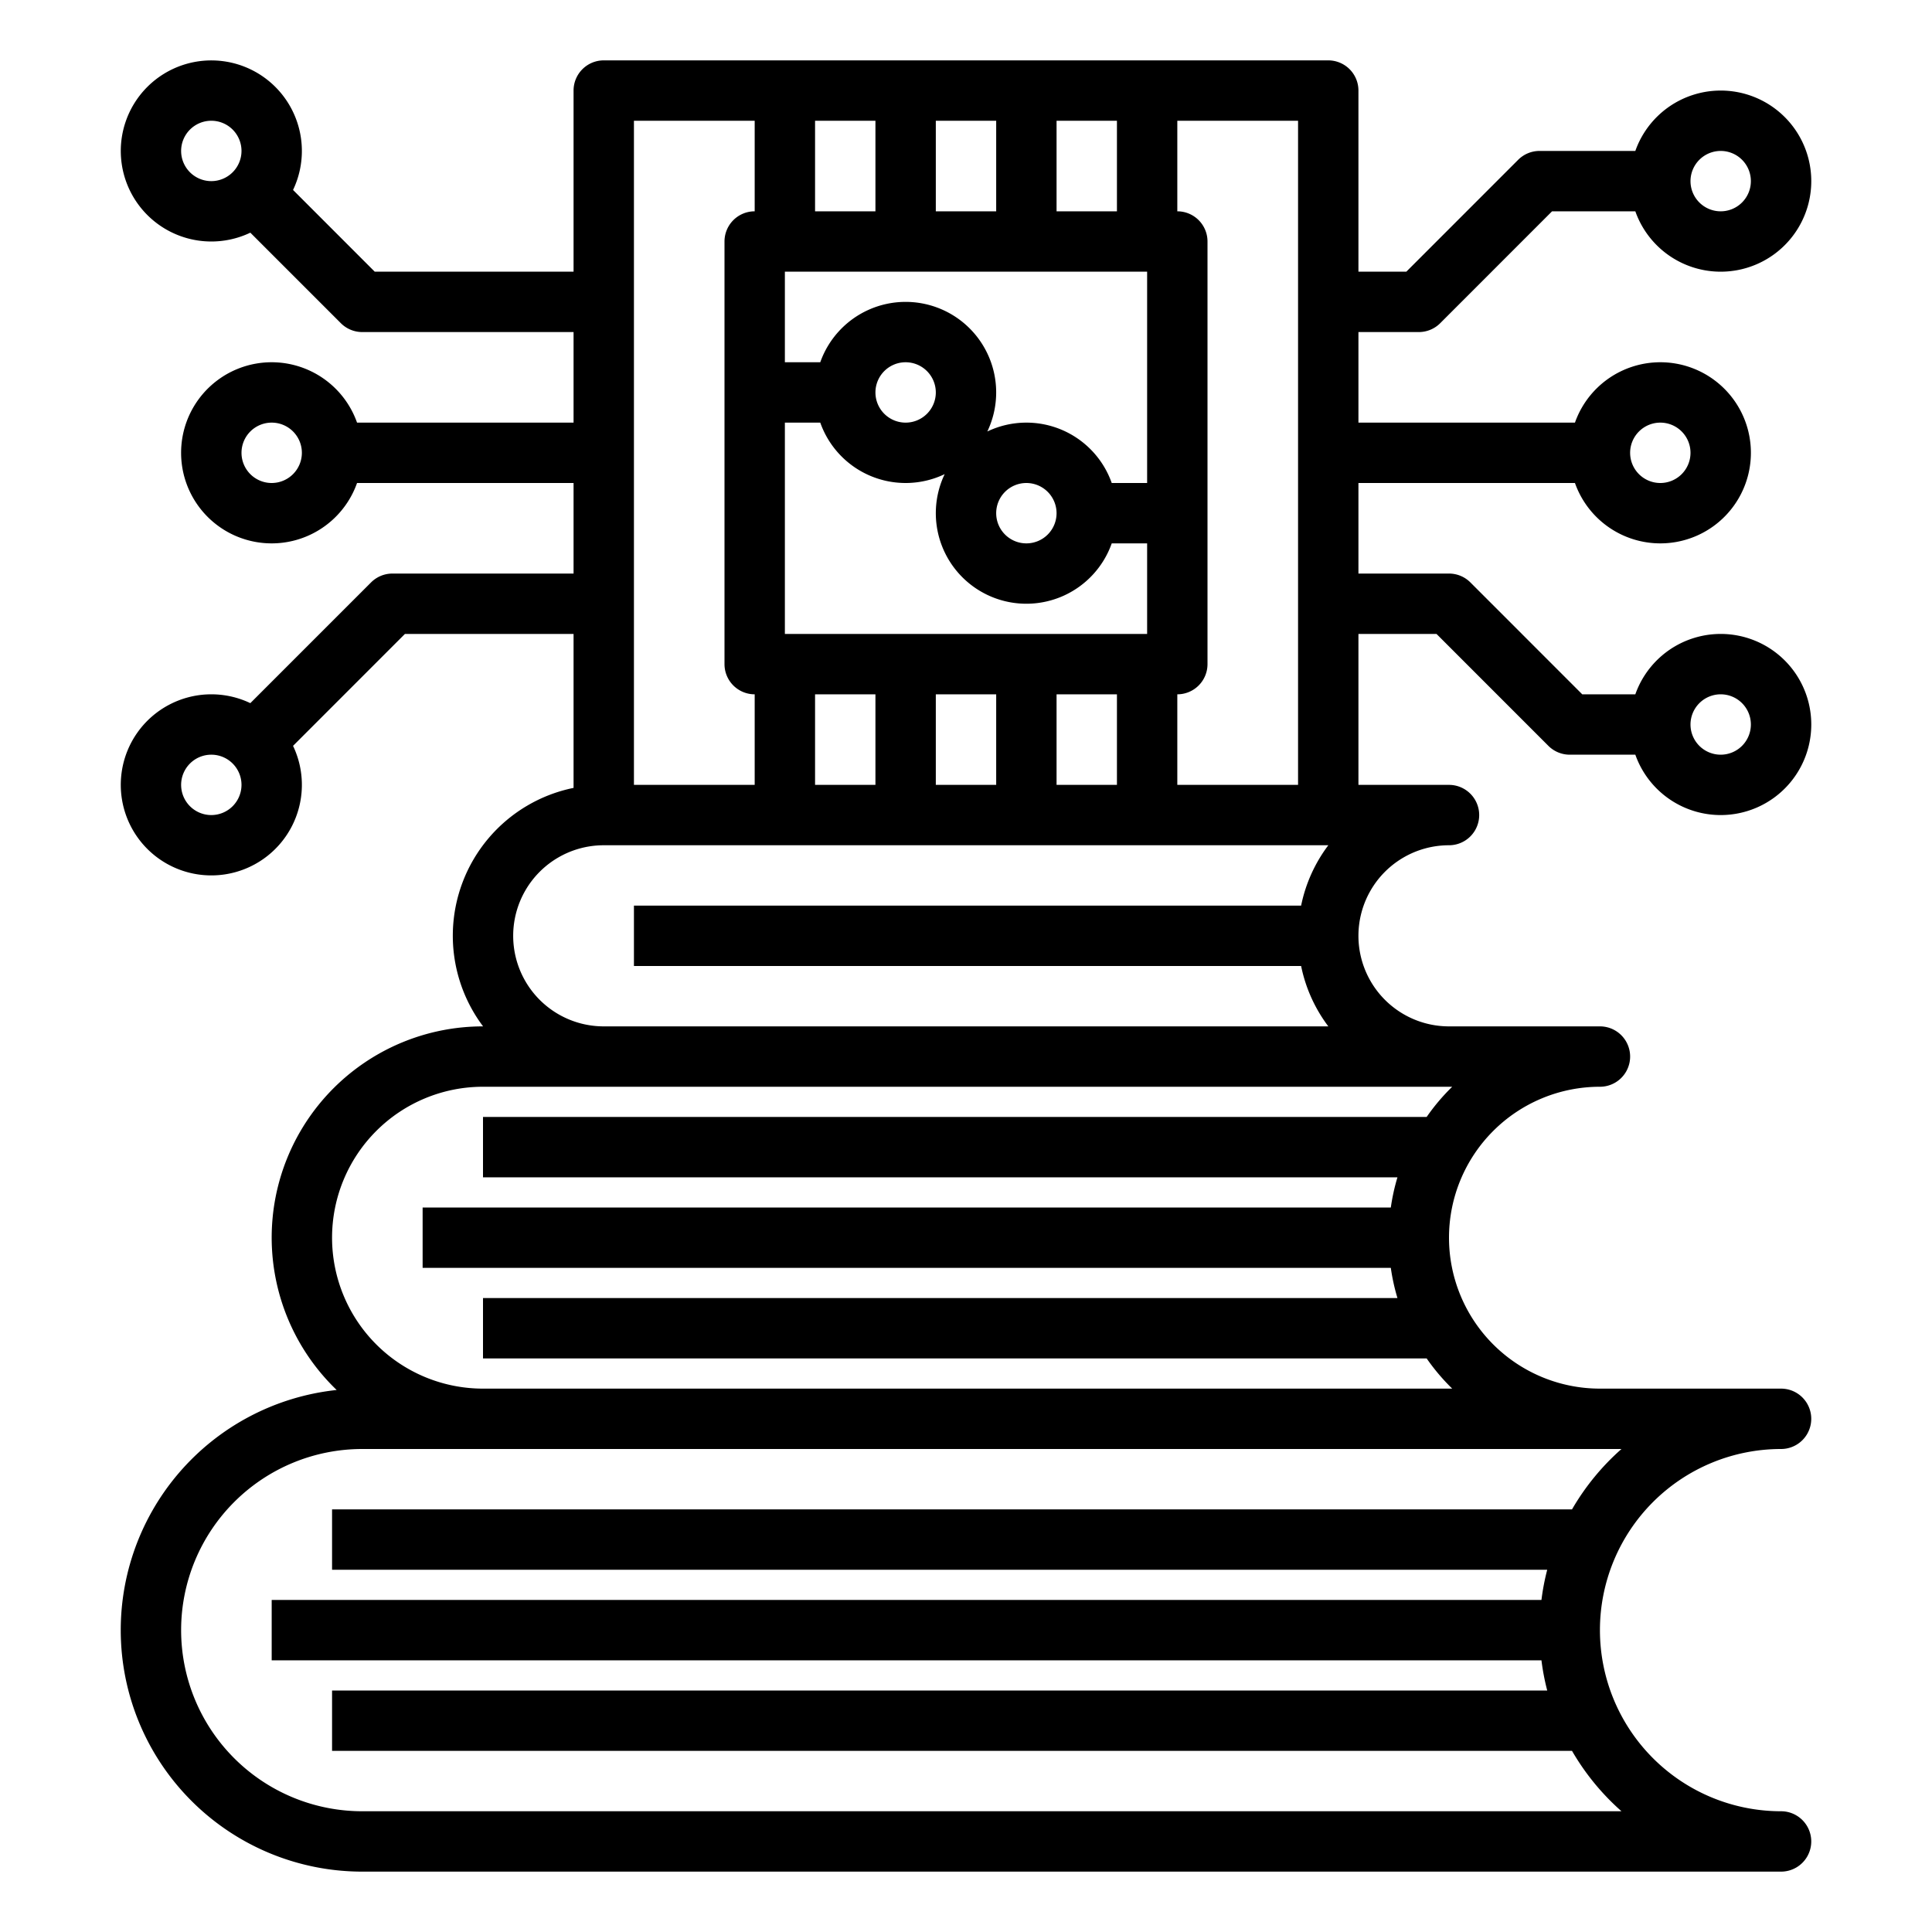 <?xml version="1.0"?>
<svg xmlns="http://www.w3.org/2000/svg" viewBox="0 0 512 512" width="512" height="512"><g id="Out_line" data-name="Out line"><path d="M380.69,168l29.65,29.66A8.008,8.008,0,0,0,416,200h17.38a24,24,0,1,0,0-16H419.31l-29.65-29.66A8.007,8.007,0,0,0,384,152H360V128h57.38a24,24,0,1,0,0-16H360V88h16a8.008,8.008,0,0,0,5.66-2.34L411.31,56h22.07a24,24,0,1,0,0-16H408a8.007,8.007,0,0,0-5.66,2.34L372.69,72H360V24a7.998,7.998,0,0,0-8-8H160a7.998,7.998,0,0,0-8,8V72H99.31L77.66,50.34A23.995,23.995,0,1,0,66.34,61.66l24,24A8.008,8.008,0,0,0,96,88h56v24H94.62a24,24,0,1,0,0,16H152v24H104a8.007,8.007,0,0,0-5.66,2.34l-32,32a23.996,23.996,0,1,0,11.32,11.32L107.31,168H152v40.8A39.984,39.984,0,0,0,128.02,272H128a55.972,55.972,0,0,0-38.78,96.36A64,64,0,0,0,96,496H472a8,8,0,0,0,0-16,48,48,0,0,1,0-96,8,8,0,0,0,0-16H424a40,40,0,0,1,0-80,8,8,0,0,0,0-16H384a24,24,0,0,1,0-48,8,8,0,0,0,0-16H360V168ZM456,184a8,8,0,1,1-8,8A8.011,8.011,0,0,1,456,184Zm-16-72a8,8,0,1,1-8,8A8.011,8.011,0,0,1,440,112Zm16-72a8,8,0,1,1-8,8A8.011,8.011,0,0,1,456,40ZM56,48a8,8,0,1,1,8-8A8.011,8.011,0,0,1,56,48Zm16,80a8,8,0,1,1,8-8A8.011,8.011,0,0,1,72,128ZM56,216a8,8,0,1,1,8-8A8.011,8.011,0,0,1,56,216ZM312,32h32V208H312V184a7.998,7.998,0,0,0,8-8V64a7.998,7.998,0,0,0-8-8ZM232,208H216V184h16Zm16-24h16v24H248Zm32,0h16v24H280Zm0-152h16V56H280Zm-32,0h16V56H248Zm-32,0h16V56H216Zm-8,40h96v56h-9.38a23.984,23.984,0,0,0-32.97-13.65A23.995,23.995,0,1,0,217.38,96H208Zm72,64a8,8,0,1,1-8-8A8.011,8.011,0,0,1,280,136Zm-32-32a8,8,0,1,1-8-8A8.011,8.011,0,0,1,248,104Zm-40,8h9.38a23.984,23.984,0,0,0,32.97,13.65A23.995,23.995,0,1,0,294.62,144H304v24H208ZM168,32h32V56a7.998,7.998,0,0,0-8,8V176a7.998,7.998,0,0,0,8,8v24H168Zm-8,192H352.02a39.75,39.75,0,0,0-7.21,16H168v16H344.81a39.751,39.751,0,0,0,7.21,16H160a24,24,0,0,1,0-48ZM429.71,384a64.224,64.224,0,0,0-13.11,16H88v16H410.03a61.803,61.803,0,0,0-1.53,8H72v16H408.5a61.803,61.803,0,0,0,1.53,8H88v16H416.6A64.224,64.224,0,0,0,429.71,480H96a48,48,0,0,1,0-96ZM384.85,288a55.107,55.107,0,0,0-6.77,8H128v16H370.34a54.476,54.476,0,0,0-1.76,8H112v16H368.58a54.483,54.483,0,0,0,1.76,8H128v16H378.08a55.107,55.107,0,0,0,6.77,8H128a40,40,0,0,1,0-80Z"/></g></svg>
